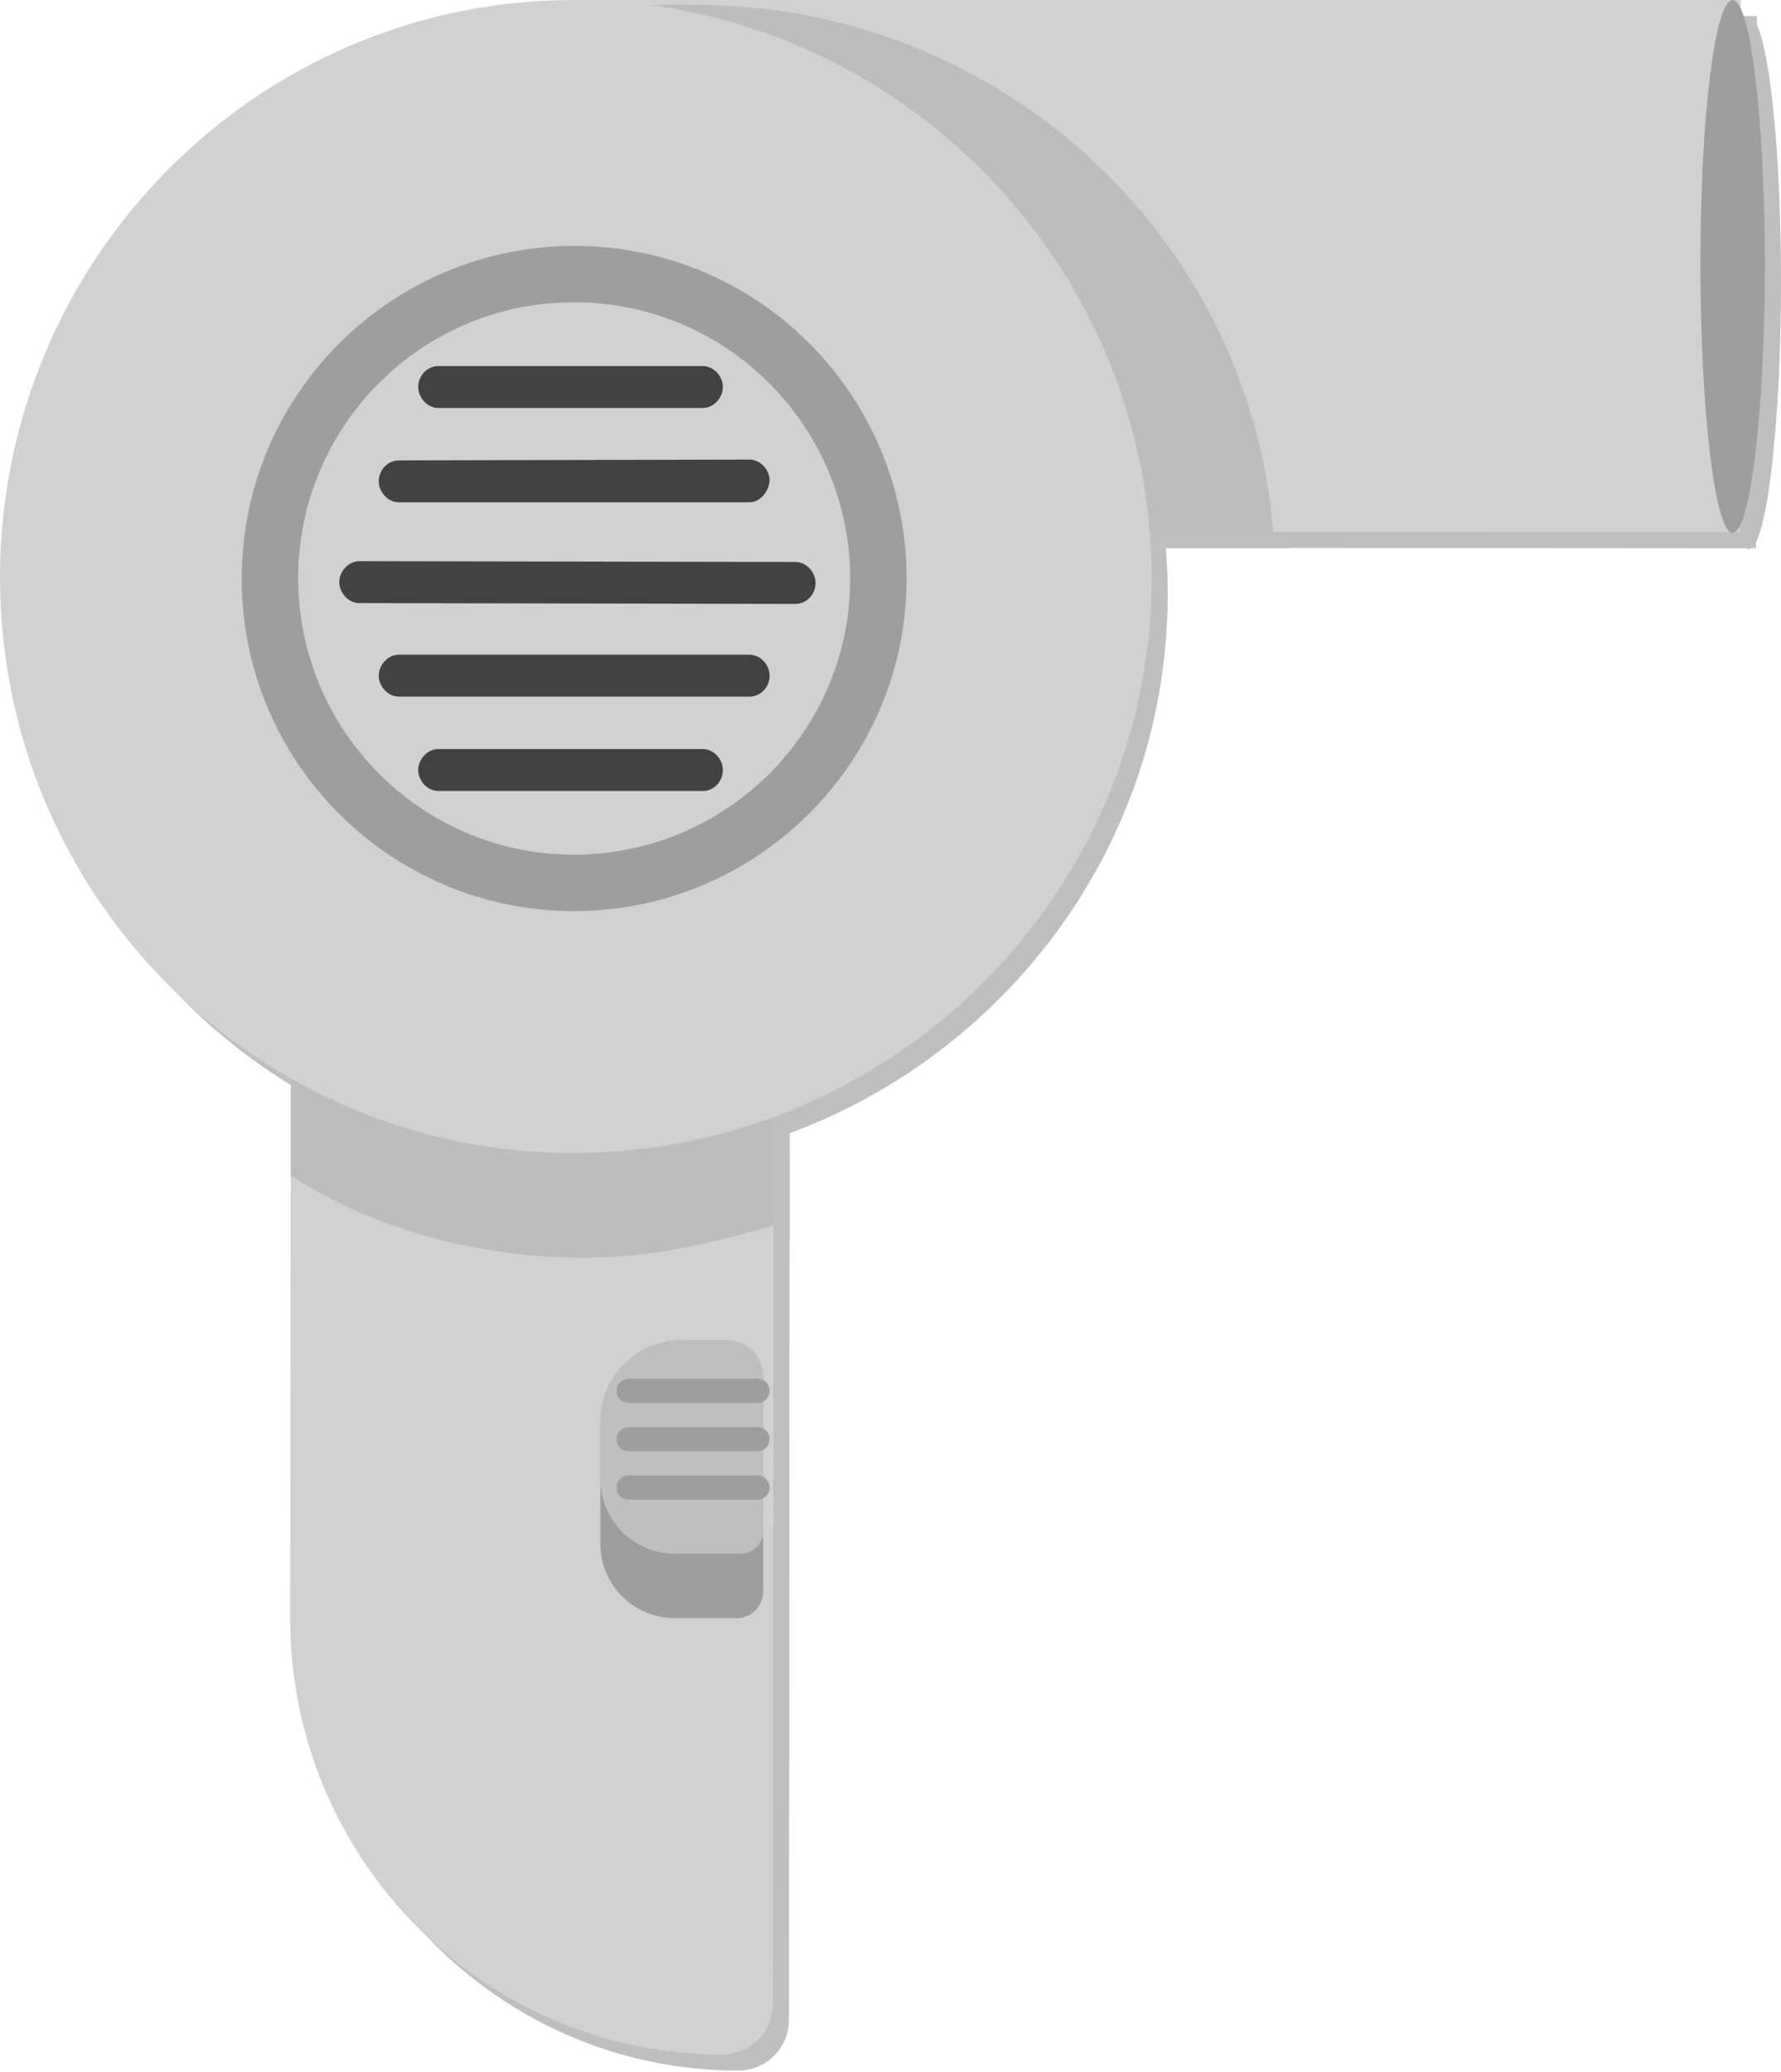 <svg xmlns="http://www.w3.org/2000/svg" viewBox="0 0 221 257" enable-background="new 0 0 221 257"><g opacity=".25"><path d="M97.9 250.5l.1-121.8c0-16.7-13.4-30.2-29.9-30.2-16.6 0-30 13.5-30 30.1l-.1 74.1c0 29.8 24 54.1 53.6 54.1 3.5 0 6.3-2.8 6.3-6.3z"/><path d="M73.7 67.9l144.2.1.1-66H73.8z"/><path d="M160 68H81.1l.1-65.3c3.4-.2 5-.1 7.3-.1C125.8 2.7 157 31 160 68z"/><path d="M98 154c-8.9 2.5-15.6 4-23.6 4-13.2 0-26.4-3.7-36.3-10.2L38 90h59.9l.1 64z"/><path d="M2 73.6C2 113 33.8 145 73.1 145s71.8-31.9 71.8-71.3S112.6 2 73.2 2 2 34.3 2 73.6z"/><path d="M213 34.7c0 18.1 1.8 33.4 4 33.4s4-15.3 4-33.3S219.2 2 217 2s-4 14.6-4 32.7z"/><path d="M89.2 52.6H56.4c-1.4 0-2.5-1.3-2.5-2.6 0-1.4 1.1-2.6 2.5-2.6h32.8c1.4 0 2.5 1.3 2.5 2.6s-1.1 2.6-2.5 2.6z"/><path d="M95 64.3H51.5c-1.4 0-2.5-1.3-2.5-2.6 0-1.4 1.1-2.6 2.5-2.6L95 59c1.4 0 2.5 1.3 2.5 2.6-.1 1.4-1.2 2.7-2.5 2.7z"/><path d="M46.6 71.6l54.1.1c1.4 0 2.5 1.3 2.5 2.6 0 1.4-1.1 2.6-2.5 2.6l-54.1-.1c-1.4 0-2.5-1.3-2.5-2.6s1.1-2.6 2.5-2.6z"/><path d="M51.5 83.2H95c1.4 0 2.5 1.3 2.5 2.6 0 1.4-1.1 2.6-2.5 2.6H51.5c-1.4 0-2.5-1.3-2.5-2.6s1.1-2.6 2.5-2.6z"/><path d="M56.4 94.9h32.8c1.4 0 2.5 1.3 2.5 2.6 0 1.4-1.1 2.6-2.5 2.6H56.4c-1.4 0-2.5-1.3-2.5-2.6s1.1-2.6 2.5-2.6z"/><path d="M32 73.7C32 51 50.5 32.5 73.3 32.5s41.2 18.5 41.2 41.3c0 22.7-18.5 41.2-41.3 41.2S31.9 96.4 32 73.7zm7 0C39 92.6 54.3 108 73.2 108c18.9 0 34.3-15.3 34.3-34.2 0-18.9-15.3-34.3-34.2-34.3C54.4 39.4 39 54.8 39 73.7z"/><path d="M85.8 202.7h7.6c1.8 0 3.3-1.5 3.3-3.3v-26.5c0-2.5-2-4.5-4.5-4.5h-5.6c-5.6 0-10.1 4.5-10.1 10.1v14.8c-.1 5.2 4.1 9.4 9.3 9.4z"/><path d="M85.8 194.7h8.1c1.6 0 2.8-1.3 2.8-2.8v-19.2c0-2.5-2-4.5-4.5-4.5h-5.6c-5.6 0-10.1 4.5-10.1 10.1v6.9c-.1 5.3 4.1 9.5 9.3 9.5z"/><path stroke="#000" stroke-width="3" stroke-linecap="round" stroke-miterlimit="10" fill="none" d="M96 174.5H80"/><path stroke="#000" stroke-width="3" stroke-linecap="round" stroke-miterlimit="10" fill="none" d="M96 180.5H80"/><path stroke="#000" stroke-width="3" stroke-linecap="round" stroke-miterlimit="10" fill="none" d="M96 186.5H80"/></g><path fill="#D1D1D1" d="M95.9 248.5l.1-121.8c0-16.7-13.4-30.2-29.9-30.2-16.6 0-30 13.5-30 30.1l-.1 74.1c0 29.8 24 54.1 53.6 54.1 3.5 0 6.3-2.8 6.3-6.3z"/><path fill="#D1D1D1" d="M71.7 65.9l144.2.1.1-66H71.8z"/><path fill="#BDBDBD" d="M158 66H79.1L79.2.7c3.4-.2 5-.1 7.3-.1C123.8.7 155 29 158 66z"/><path fill="#BDBDBD" d="M96 152c-8.9 2.5-15.6 4-23.6 4-13.2 0-26.4-3.7-36.3-10.2L36 88h59.9l.1 64z"/><path fill="#D1D1D1" d="M0 71.6C0 111 31.8 143 71.1 143s71.8-31.9 71.8-71.3S110.6 0 71.2 0 0 32.3 0 71.6z"/><path fill="#9E9E9E" d="M211 32.7c0 18.1 1.8 33.4 4 33.4s4-15.3 4-33.3S217.2 0 215 0s-4 14.6-4 32.7z"/><g fill="#424242"><path d="M87.2 50.6H54.4c-1.4 0-2.5-1.3-2.5-2.6 0-1.4 1.1-2.6 2.5-2.6h32.8c1.4 0 2.5 1.3 2.5 2.6s-1.1 2.6-2.5 2.6z"/><path d="M93 62.3H49.5c-1.4 0-2.5-1.3-2.5-2.6 0-1.4 1.1-2.6 2.5-2.6L93 57c1.4 0 2.5 1.3 2.5 2.6-.1 1.4-1.2 2.7-2.5 2.7z"/><path d="M44.6 69.6l54.1.1c1.4 0 2.5 1.3 2.5 2.6 0 1.4-1.1 2.6-2.5 2.6l-54.1-.1c-1.4 0-2.5-1.3-2.5-2.6s1.1-2.6 2.5-2.6z"/><path d="M49.5 81.2H93c1.4 0 2.5 1.3 2.5 2.6 0 1.4-1.1 2.6-2.5 2.6H49.5c-1.4 0-2.5-1.3-2.5-2.6s1.1-2.6 2.5-2.6z"/><path d="M54.4 92.9h32.8c1.4 0 2.5 1.3 2.5 2.6 0 1.4-1.1 2.6-2.5 2.6H54.4c-1.4 0-2.5-1.3-2.5-2.6s1.1-2.6 2.5-2.6z"/></g><path fill="#9E9E9E" d="M30 71.7C30 49 48.5 30.5 71.3 30.5s41.2 18.5 41.2 41.3c0 22.7-18.5 41.2-41.3 41.2S29.9 94.4 30 71.7zm7 0C37 90.6 52.3 106 71.2 106c18.9 0 34.3-15.3 34.3-34.2 0-18.9-15.3-34.3-34.2-34.3C52.4 37.4 37 52.8 37 71.7z"/><path fill="#9E9E9E" d="M83.8 200.7h7.6c1.8 0 3.3-1.5 3.3-3.3v-26.5c0-2.5-2-4.5-4.5-4.5h-5.6c-5.6 0-10.1 4.5-10.1 10.1v14.8c-.1 5.2 4.1 9.4 9.3 9.4z"/><path fill="#BFBFBF" d="M83.8 192.7h8.1c1.6 0 2.8-1.3 2.8-2.8v-19.2c0-2.5-2-4.5-4.5-4.5h-5.6c-5.6 0-10.1 4.5-10.1 10.1v6.9c-.1 5.3 4.1 9.5 9.3 9.5z"/><path stroke="#9E9E9E" stroke-width="3" stroke-linecap="round" stroke-miterlimit="10" fill="none" d="M94 172.5H78"/><path stroke="#9E9E9E" stroke-width="3" stroke-linecap="round" stroke-miterlimit="10" fill="none" d="M94 178.5H78"/><path stroke="#9E9E9E" stroke-width="3" stroke-linecap="round" stroke-miterlimit="10" fill="none" d="M94 184.5H78"/></svg>